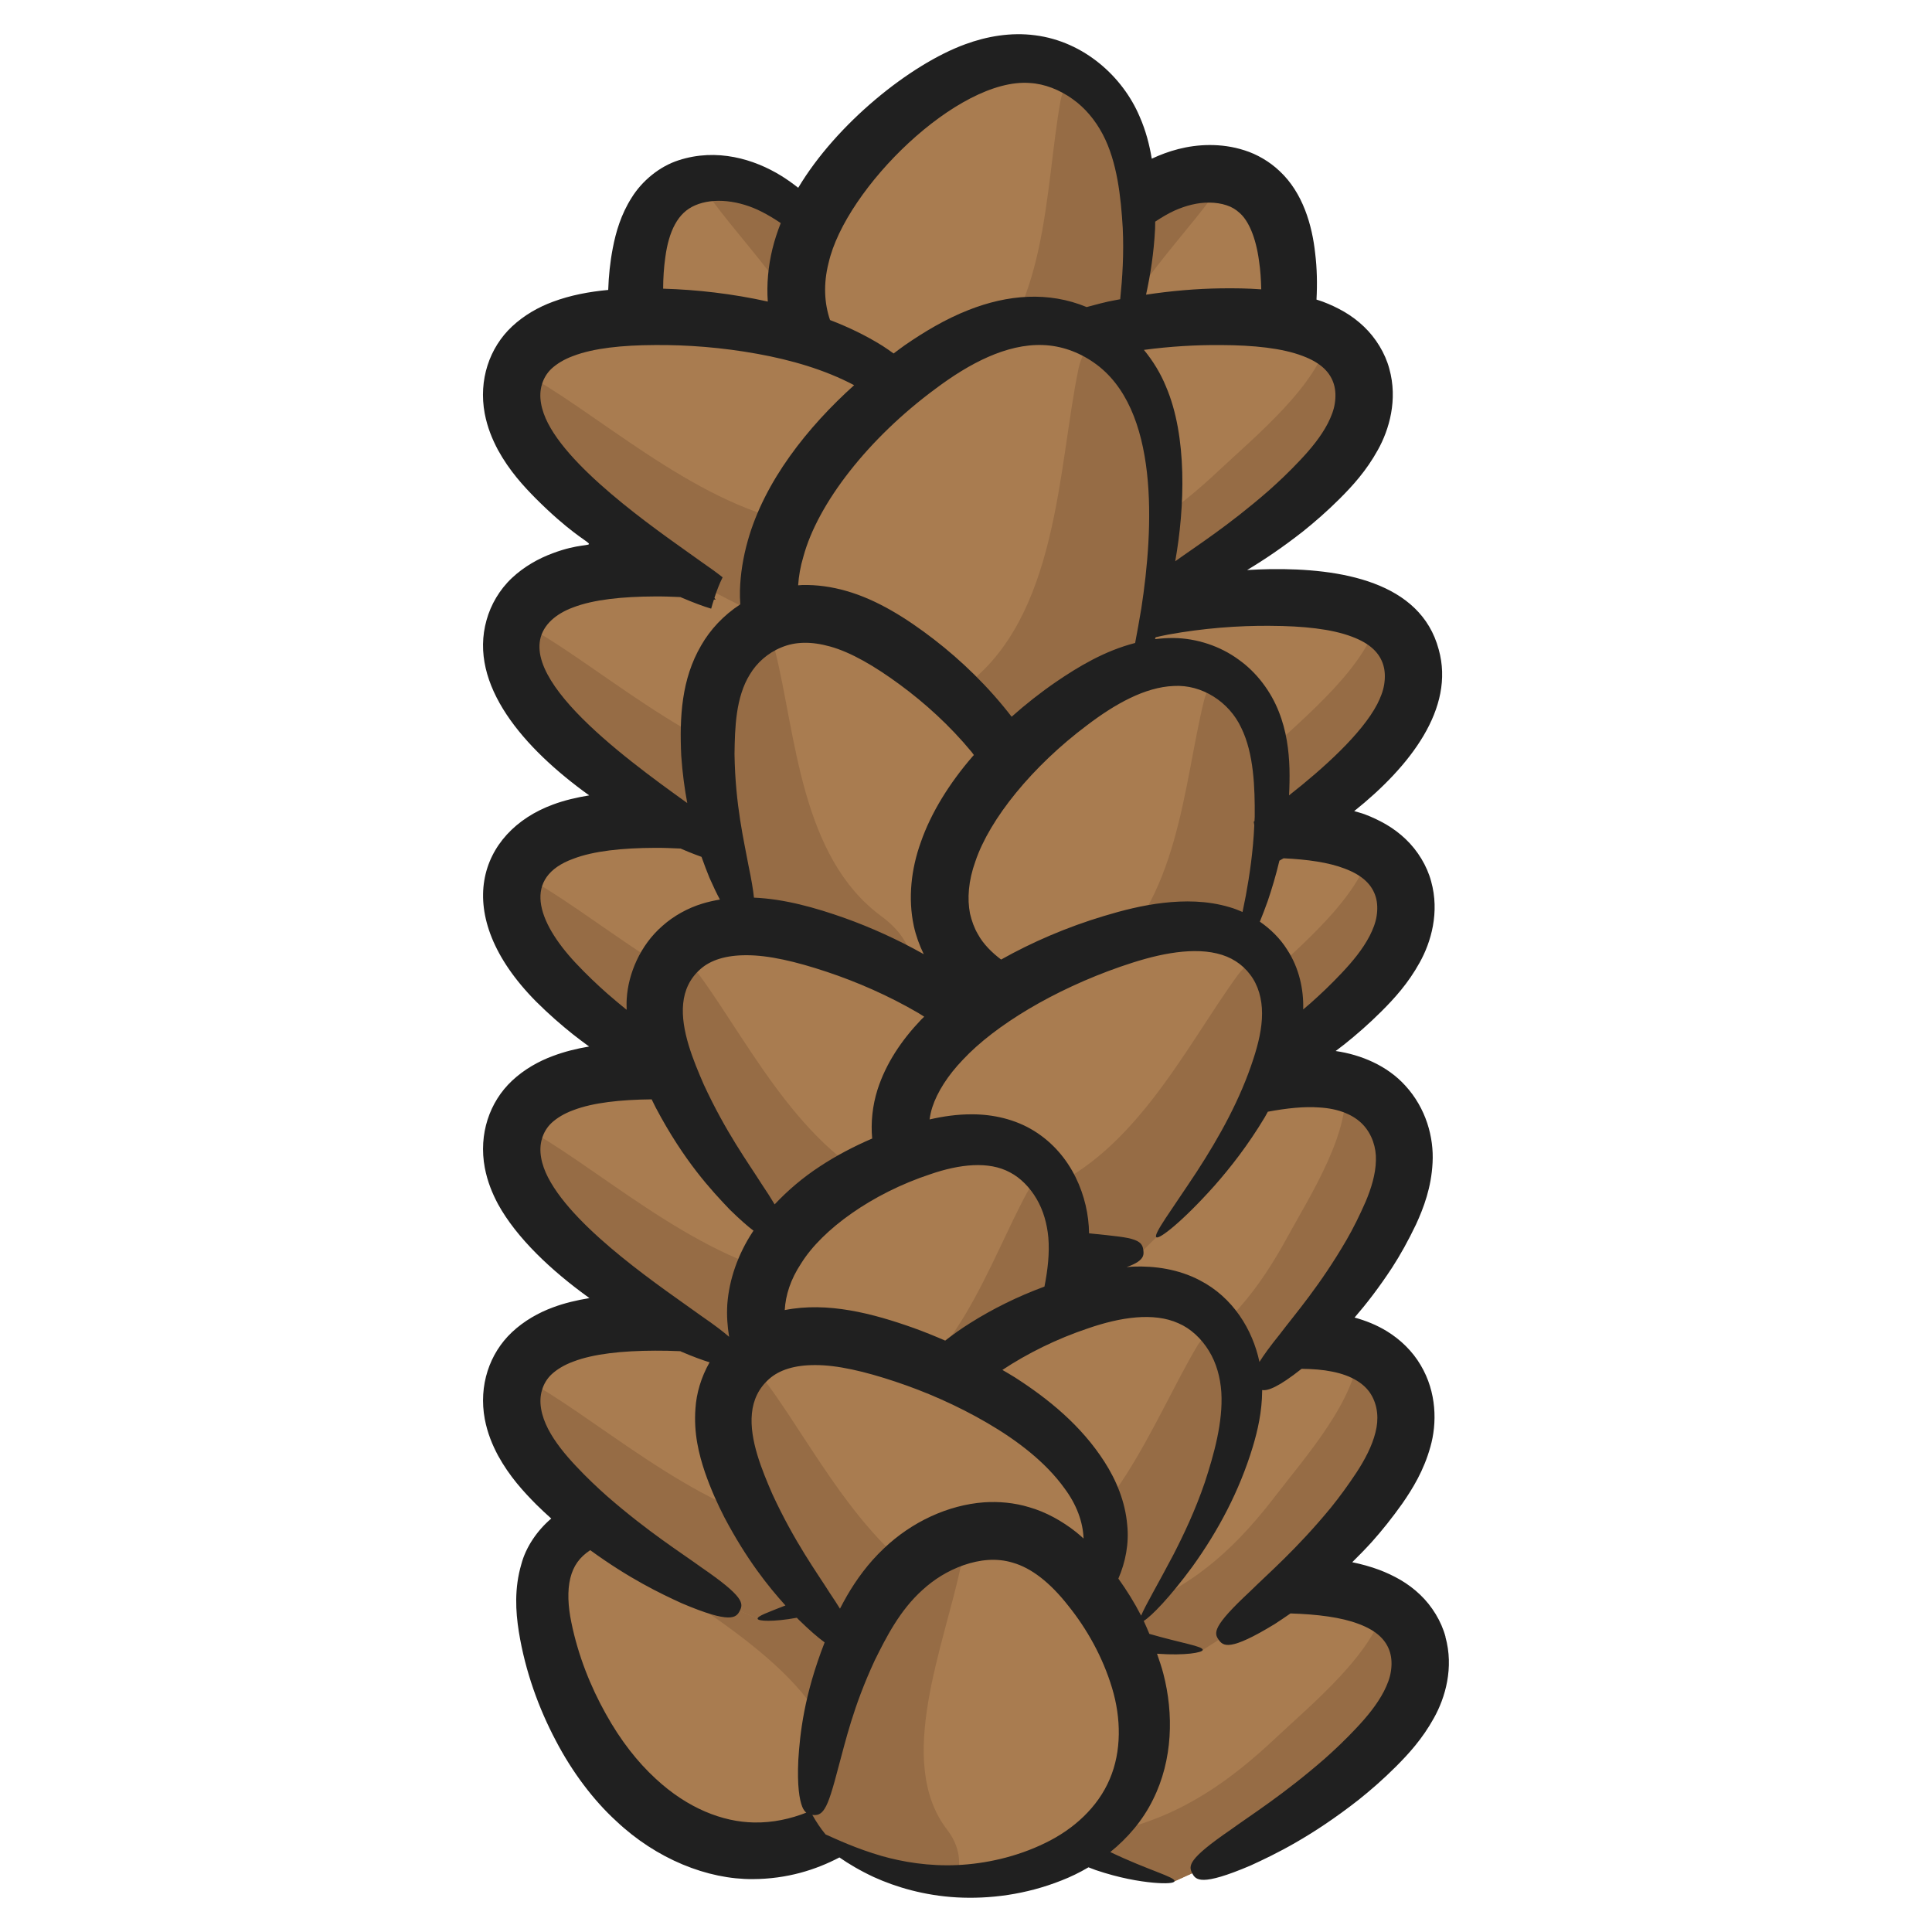 <svg id="Layer_1" enable-background="new 0 0 136 136" height="512" viewBox="0 0 136 136" width="512" xmlns="http://www.w3.org/2000/svg"><g><g><g><path d="m53.171 32.61c2.008.168 4.107-.329 5.823-1.273.195-.108.391-.224.575-.341 2.269-1.455 3.749-3.612 4.644-5.872l-.438-.868c-1.899-3.333-4.206-6.568-7.38-9.159-1.116-.916-2.368-1.763-3.849-2.223-.935-.299-1.966-.421-2.952-.3-.563.068-1.115.216-1.613.449-1.925.909-2.679 2.888-2.986 4.71-.4 2.318-.336 4.685.183 6.992.716 3.146 2.648 6.473 6.283 7.564.556.17 1.13.271 1.711.32z" fill="#a97c50"/></g><g><path d="m58.994 31.337c.195-.108.391-.224.575-.341 2.269-1.455 3.749-3.612 4.644-5.872l-.438-.868c-1.899-3.333-4.206-6.568-7.38-9.159-1.116-.916-2.368-1.763-3.849-2.223-.935-.299-1.966-.421-2.952-.3.03.542.201 1.069.557 1.559 2.967 4.033 8.422 9.184 7.846 14.176-.142 1.252.268 2.268.997 3.028z" fill="#966c45"/></g></g><g><g><path d="m82.327 32.317c-2.008.168-4.107-.329-5.823-1.273-.195-.108-.391-.224-.575-.341-2.269-1.455-3.749-3.612-4.644-5.872l.438-.868c1.899-3.333 4.206-6.568 7.38-9.159 1.116-.916 2.368-1.763 3.849-2.223.935-.299 1.966-.421 2.952-.3.563.068 1.115.216 1.613.449 1.925.909 2.679 2.888 2.986 4.71.4 2.318.336 4.685-.183 6.992-.716 3.146-2.648 6.473-6.283 7.564-.556.17-1.13.271-1.711.32z" fill="#a97c50"/></g><g><path d="m76.504 31.045c-.195-.108-.391-.224-.575-.341-2.269-1.455-3.749-3.612-4.644-5.872l.438-.868c1.899-3.333 4.206-6.568 7.38-9.159 1.116-.916 2.368-1.763 3.849-2.223.935-.299 1.966-.421 2.952-.3-.03.542-.201 1.069-.557 1.559-2.967 4.033-8.422 9.184-7.846 14.176.142 1.252-.268 2.268-.997 3.028z" fill="#966c45"/></g></g><g><g><path d="m58.811 26.7c1.867 1.766 4.507 2.987 7.216 3.484.308.056.626.105.933.144 3.794.466 7.506-.355 10.727-1.74l.443-1.159c1.483-4.624 2.452-9.482 1.88-14.438-.196-1.746-.6-3.539-1.634-5.154-.643-1.028-1.566-1.968-2.691-2.646-.641-.389-1.354-.693-2.098-.876-2.886-.698-5.677.539-7.855 1.988-2.779 1.836-5.137 4.089-6.971 6.652-2.493 3.5-3.937 8.145-1.362 12.074.39.604.87 1.159 1.41 1.669z" fill="#a97c50"/></g><g><path d="m66.027 30.185c.308.056.626.105.933.144 3.794.466 7.506-.355 10.727-1.74l.443-1.159c1.483-4.624 2.452-9.482 1.88-14.438-.196-1.746-.6-3.539-1.634-5.154-.643-1.028-1.566-1.968-2.691-2.646-.524.528-.89 1.155-1.03 1.896-1.115 6.13-.847 15.297-6.542 19.479-1.427 1.051-2.05 2.325-2.087 3.616z" fill="#966c45"/></g></g><g><g><path d="m99.709 118.789c-.521 1.593-1.629 2.997-2.884 4.269-3.511 3.617-8.091 6.415-12.897 8.805l-1.242.564c-2.403-.442-4.78-1.161-6.823-2.279-.961-.497-1.856-1.106-2.644-1.792-1.976-1.726-3.244-4.081-3.244-6.426 0-.608.08-1.216.267-1.814 1.201-3.905 5.968-6.327 10.641-7.466 3.405-.83 6.969-1.195 10.521-1.073 2.109.066 4.393.387 6.075 1.35.548.309 1.028.697 1.415 1.15 1.162 1.338 1.322 3.13.815 4.712z" fill="#a97c50"/></g><g><path d="m99.709 118.789c-.521 1.593-1.629 2.997-2.884 4.269-3.511 3.617-8.091 6.415-12.897 8.805l-1.242.564c-2.403-.442-4.78-1.161-6.823-2.279.721-.564 1.656-1.017 2.817-1.294 4.633-1.106 8.011-3.584 11.148-6.537 2.497-2.344 6.97-6.017 7.65-9.39.548.309 1.028.697 1.415 1.15 1.162 1.338 1.322 3.13.815 4.712z" fill="#966c45"/></g></g><g><g><path d="m54.972 130.128c2.486-.422 4.779-1.67 6.411-3.336.185-.19.367-.39.536-.588 2.065-2.451 2.864-5.5 2.914-8.489l-.919-.905c-3.788-3.41-8.02-6.575-13.002-8.698-1.753-.752-3.64-1.38-5.625-1.472-1.257-.069-2.55.106-3.678.557-.645.256-1.24.606-1.732 1.04-1.899 1.689-1.907 4.298-1.452 6.581.57 2.906 1.718 5.726 3.385 8.334 2.283 3.552 6.107 6.945 10.963 7.125.744.032 1.479-.025 2.198-.148z" fill="#a97c50"/></g><g><path d="m61.383 126.792c.185-.19.367-.39.536-.588 2.065-2.451 2.864-5.5 2.914-8.489l-.919-.905c-3.788-3.41-8.02-6.575-13.002-8.698-1.753-.752-3.64-1.38-5.625-1.472-1.257-.069-2.55.106-3.678.557.281.641.725 1.22 1.374 1.697 5.386 3.918 14.265 8.405 15.833 14.574.396 1.547 1.348 2.639 2.567 3.324z" fill="#966c45"/></g></g><g><g><path d="m98.929 100.483c-.216 1.64-1.047 3.171-2.048 4.589-2.79 4.025-6.789 7.379-11.089 10.358l-1.121.717c-2.457-.128-4.94-.532-7.167-1.373-1.043-.368-2.041-.854-2.947-1.43-2.276-1.45-3.97-3.614-4.41-5.931-.114-.601-.149-1.212-.076-1.826.455-4.012 4.709-7.018 9.111-8.745 3.208-1.258 6.661-2.077 10.192-2.414 2.096-.206 4.412-.183 6.254.551.599.235 1.146.556 1.614.954 1.399 1.173 1.893 2.922 1.688 4.55z" fill="#a97c50"/></g><g><path d="m98.929 100.483c-.216 1.64-1.047 3.171-2.048 4.589-2.79 4.025-6.789 7.379-11.089 10.358l-1.121.717c-2.457-.128-4.94-.532-7.167-1.373.607-.65 1.445-1.218 2.54-1.641 4.369-1.689 7.241-4.571 9.787-7.893 2.027-2.637 5.757-6.841 5.796-10.261.599.235 1.146.556 1.614.954 1.399 1.173 1.893 2.922 1.688 4.549z" fill="#966c45"/></g></g><g><g><path d="m66.028 103.456c0 2.102-1.015 4.214-2.657 5.873-.187.188-.387.376-.587.553-2.483 2.168-5.928 3.429-9.453 4.071l-1.255-.564c-4.793-2.389-9.386-5.188-12.898-8.805-1.242-1.272-2.363-2.677-2.87-4.269-.334-1.007-.387-2.091-.08-3.097.173-.575.467-1.128.881-1.615 1.615-1.881 4.699-2.411 7.49-2.5 3.551-.122 7.116.244 10.534 1.073 4.659 1.139 9.439 3.561 10.628 7.466.187.597.267 1.205.267 1.814z" fill="#a97c50"/></g><g><path d="m63.371 109.329c-.187.188-.387.376-.587.553-2.483 2.168-5.928 3.429-9.453 4.071l-1.255-.564c-4.793-2.389-9.386-5.188-12.898-8.805-1.242-1.272-2.363-2.677-2.87-4.269-.334-1.007-.387-2.091-.08-3.097.814.099 1.589.343 2.283.774 5.714 3.584 12.804 9.888 20.414 9.922 1.909.011 3.391.564 4.446 1.416z" fill="#966c45"/></g></g><g><g><path d="m98.851 81.246c.066 1.649-.495 3.261-1.244 4.783-2.075 4.311-5.461 8.1-9.209 11.553l-.987.841c-2.454.162-4.981.052-7.329-.519-1.095-.242-2.166-.606-3.162-1.07-2.5-1.169-4.548-3.113-5.378-5.354-.215-.581-.355-1.182-.387-1.799-.235-4.025 3.463-7.499 7.527-9.725 2.961-1.621 6.239-2.837 9.677-3.584 2.04-.449 4.336-.698 6.285-.187.633.163 1.23.416 1.761.755 1.585.997 2.373 2.671 2.448 4.306z" fill="#a97c50"/></g><g><path d="m98.851 81.246c.066 1.649-.495 3.261-1.244 4.783-2.075 4.311-5.461 8.1-9.209 11.553l-.987.841c-2.454.162-4.981.052-7.329-.519.489-.714 1.222-1.375 2.235-1.922 4.037-2.184 6.388-5.374 8.341-8.96 1.556-2.848 4.531-7.447 3.986-10.837.633.163 1.23.416 1.761.755 1.585.997 2.373 2.671 2.448 4.306z" fill="#966c45"/></g></g><g><g><path d="m66.026 85.759c0 2.102-1.015 4.214-2.657 5.873-.187.188-.387.376-.587.553-2.483 2.168-5.928 3.429-9.453 4.071l-1.255-.564c-4.793-2.389-9.386-5.188-12.898-8.805-1.242-1.272-2.363-2.677-2.87-4.269-.334-1.007-.387-2.091-.08-3.097.173-.575.467-1.128.881-1.615 1.615-1.881 4.699-2.411 7.49-2.5 3.551-.122 7.116.244 10.534 1.073 4.659 1.139 9.439 3.561 10.628 7.466.187.597.267 1.205.267 1.814z" fill="#a97c50"/></g><g><path d="m63.369 91.632c-.187.188-.387.376-.587.553-2.483 2.168-5.928 3.429-9.453 4.071l-1.255-.564c-4.793-2.389-9.386-5.188-12.898-8.805-1.242-1.272-2.363-2.677-2.87-4.269-.334-1.007-.387-2.091-.08-3.097.814.099 1.589.343 2.283.774 5.714 3.584 12.804 9.888 20.414 9.922 1.909.011 3.391.564 4.446 1.416z" fill="#966c45"/></g></g><g><g><path d="m98.698 65.607c-.521 1.593-1.629 2.997-2.884 4.269-3.511 3.617-8.091 6.415-12.897 8.805l-1.242.564c-2.403-.442-4.78-1.161-6.823-2.279-.961-.497-1.856-1.106-2.644-1.792-1.976-1.726-3.244-4.081-3.244-6.426 0-.608.08-1.216.267-1.814 1.201-3.905 5.968-6.327 10.641-7.466 3.405-.83 6.969-1.195 10.521-1.073 2.109.066 4.393.387 6.075 1.35.548.309 1.028.697 1.415 1.15 1.162 1.338 1.322 3.13.815 4.712z" fill="#a97c50"/></g><g><path d="m98.698 65.607c-.521 1.593-1.629 2.997-2.884 4.269-3.511 3.617-8.091 6.415-12.897 8.805l-1.242.564c-2.403-.442-4.78-1.161-6.823-2.279.721-.564 1.656-1.017 2.817-1.294 4.633-1.106 8.011-3.584 11.148-6.537 2.497-2.344 6.97-6.017 7.65-9.39.548.309 1.028.697 1.415 1.15 1.162 1.338 1.322 3.13.815 4.712z" fill="#966c45"/></g></g><g><g><path d="m66.024 68.062c0 2.102-1.015 4.214-2.657 5.873-.187.188-.387.376-.587.553-2.483 2.168-5.928 3.429-9.453 4.071l-1.255-.564c-4.793-2.389-9.386-5.188-12.898-8.805-1.242-1.272-2.363-2.677-2.87-4.269-.334-1.007-.387-2.091-.08-3.097.173-.575.467-1.128.881-1.615 1.615-1.881 4.699-2.411 7.49-2.5 3.551-.122 7.116.244 10.534 1.073 4.659 1.139 9.439 3.561 10.628 7.466.187.597.267 1.205.267 1.814z" fill="#a97c50"/></g><g><path d="m63.368 73.935c-.187.188-.387.376-.587.553-2.483 2.168-5.928 3.429-9.453 4.071l-1.255-.564c-4.793-2.389-9.386-5.188-12.898-8.805-1.242-1.272-2.363-2.677-2.87-4.269-.334-1.007-.387-2.091-.08-3.097.814.099 1.589.343 2.283.774 5.714 3.584 12.804 9.888 20.414 9.922 1.909.011 3.391.564 4.446 1.416z" fill="#966c45"/></g></g><g><g><path d="m99.233 49.293c-.521 1.593-1.629 2.997-2.884 4.269-3.511 3.617-8.091 6.415-12.897 8.805l-1.242.564c-2.403-.442-4.78-1.161-6.823-2.279-.961-.497-1.856-1.106-2.644-1.792-1.976-1.726-3.244-4.081-3.244-6.426 0-.608.08-1.216.267-1.814 1.201-3.905 5.968-6.327 10.641-7.466 3.405-.83 6.969-1.195 10.521-1.073 2.109.066 4.393.387 6.075 1.35.548.309 1.028.697 1.415 1.15 1.162 1.338 1.322 3.13.815 4.712z" fill="#a97c50"/></g><g><path d="m99.233 49.293c-.521 1.593-1.629 2.997-2.884 4.269-3.511 3.617-8.091 6.415-12.897 8.805l-1.242.564c-2.403-.442-4.78-1.161-6.823-2.279.721-.564 1.656-1.017 2.817-1.294 4.633-1.106 8.011-3.584 11.148-6.537 2.497-2.344 6.97-6.017 7.65-9.39.548.309 1.028.697 1.415 1.15 1.162 1.338 1.322 3.13.815 4.712z" fill="#966c45"/></g></g><g><g><path d="m66.023 50.365c0 2.102-1.015 4.214-2.657 5.873-.187.188-.387.376-.587.553-2.483 2.168-5.928 3.429-9.453 4.071l-1.255-.564c-4.793-2.389-9.386-5.188-12.898-8.805-1.242-1.272-2.363-2.677-2.87-4.269-.334-1.007-.387-2.091-.08-3.097.173-.575.467-1.128.881-1.615 1.615-1.881 4.699-2.411 7.49-2.5 3.551-.122 7.116.244 10.534 1.073 4.659 1.139 9.439 3.561 10.628 7.466.187.597.267 1.205.267 1.814z" fill="#a97c50"/></g><g><path d="m63.366 56.238c-.187.188-.387.376-.587.553-2.483 2.168-5.928 3.429-9.453 4.071l-1.255-.564c-4.793-2.389-9.386-5.188-12.898-8.805-1.242-1.272-2.363-2.677-2.87-4.269-.334-1.007-.387-2.091-.08-3.097.814.099 1.589.343 2.283.774 5.714 3.584 12.804 9.888 20.414 9.922 1.909.011 3.391.564 4.446 1.416z" fill="#966c45"/></g></g><g><g><path d="m95.754 29.527c-.521 1.593-1.629 2.997-2.884 4.269-3.511 3.617-8.091 6.415-12.897 8.805l-1.242.564c-2.403-.442-4.78-1.161-6.823-2.279-.961-.497-1.856-1.106-2.644-1.792-1.976-1.726-3.244-4.081-3.244-6.426 0-.608.08-1.216.267-1.814 1.201-3.905 5.968-6.327 10.641-7.466 3.405-.83 6.969-1.195 10.521-1.073 2.109.066 4.393.387 6.075 1.35.548.309 1.028.697 1.415 1.15 1.162 1.338 1.322 3.13.815 4.712z" fill="#a97c50"/></g><g><path d="m95.754 29.527c-.521 1.593-1.629 2.997-2.884 4.269-3.511 3.617-8.091 6.415-12.897 8.805l-1.242.564c-2.403-.442-4.78-1.161-6.823-2.279.721-.564 1.656-1.017 2.817-1.294 4.633-1.106 8.011-3.584 11.148-6.537 2.497-2.344 6.97-6.017 7.65-9.39.548.309 1.028.697 1.415 1.15 1.162 1.338 1.322 3.13.815 4.712z" fill="#966c45"/></g></g><g><g><path d="m66.021 32.668c0 2.102-1.015 4.214-2.657 5.873-.187.188-.387.376-.587.553-2.483 2.168-5.928 3.429-9.453 4.071l-1.255-.564c-4.793-2.389-9.386-5.188-12.898-8.805-1.242-1.272-2.363-2.677-2.87-4.269-.334-1.007-.387-2.091-.08-3.097.173-.575.467-1.128.881-1.615 1.615-1.881 4.699-2.411 7.49-2.5 3.551-.122 7.116.244 10.534 1.073 4.659 1.139 9.439 3.561 10.628 7.466.187.597.267 1.205.267 1.814z" fill="#a97c50"/></g><g><path d="m63.364 38.541c-.187.188-.387.376-.587.553-2.483 2.168-5.928 3.429-9.453 4.071l-1.255-.564c-4.793-2.389-9.386-5.188-12.898-8.805-1.242-1.272-2.363-2.677-2.87-4.269-.334-1.007-.387-2.091-.08-3.097.814.099 1.589.343 2.283.774 5.714 3.584 12.804 9.888 20.414 9.922 1.909.011 3.391.564 4.446 1.416z" fill="#966c45"/></g></g><g><g><path d="m57.126 48.696c2.099 1.985 5.103 3.331 8.207 3.848.353.058.717.108 1.07.147 4.354.459 8.649-.553 12.397-2.201l.543-1.335c1.838-5.322 3.091-10.903 2.574-16.565-.176-1.995-.59-4.04-1.734-5.868-.711-1.164-1.747-2.222-3.022-2.976-.727-.432-1.539-.767-2.39-.962-3.302-.743-6.55.728-9.098 2.429-3.251 2.157-6.029 4.781-8.213 7.751-2.969 4.056-4.763 9.401-1.911 13.849.432.684.969 1.309 1.576 1.884z" fill="#a97c50"/></g><g><path d="m65.333 52.544c.353.058.717.108 1.07.147 4.354.459 8.649-.553 12.397-2.201l.543-1.335c1.838-5.322 3.091-10.903 2.574-16.565-.176-1.995-.59-4.04-1.734-5.868-.711-1.164-1.747-2.222-3.022-2.976-.618.615-1.058 1.34-1.239 2.191-1.457 7.04-1.41 17.529-8.084 22.428-1.672 1.231-2.426 2.702-2.505 4.181z" fill="#966c45"/></g></g><g><g><path d="m70.938 65.025c-1.672 1.581-4.115 2.616-6.67 2.968-.291.04-.591.072-.882.095-3.592.275-7.187-.657-10.348-2.098l-.496-1.109c-1.705-4.414-2.934-9.026-2.699-13.663.078-1.634.351-3.303 1.236-4.778.55-.939 1.372-1.784 2.403-2.373.588-.338 1.249-.594 1.947-.734 2.711-.533 5.453.751 7.622 2.208 2.768 1.847 5.159 4.068 7.071 6.557 2.599 3.4 4.268 7.831 2.056 11.417-.335.551-.758 1.052-1.242 1.51z" fill="#a97c50"/></g><g><path d="m64.268 67.993c-.291.04-.591.072-.882.095-3.592.275-7.187-.657-10.348-2.098l-.496-1.109c-1.705-4.414-2.934-9.026-2.699-13.663.078-1.634.351-3.303 1.236-4.778.55-.939 1.372-1.784 2.403-2.373.533.519.922 1.125 1.102 1.828 1.448 5.815 1.767 14.427 7.465 18.607 1.427 1.05 2.103 2.275 2.219 3.492z" fill="#966c45"/></g></g><g><g><path d="m68.409 68.411c1.672 1.581 4.115 2.616 6.67 2.968.291.04.591.072.882.095 3.592.275 7.187-.657 10.348-2.098l.496-1.109c1.705-4.414 2.934-9.026 2.699-13.663-.078-1.634-.351-3.303-1.236-4.778-.55-.939-1.372-1.784-2.403-2.373-.588-.338-1.249-.594-1.947-.734-2.711-.533-5.453.751-7.622 2.208-2.768 1.847-5.159 4.068-7.071 6.557-2.599 3.4-4.268 7.831-2.056 11.417.335.551.758 1.052 1.242 1.51z" fill="#a97c50"/></g><g><path d="m75.079 71.379c.291.04.591.072.882.095 3.592.275 7.187-.657 10.348-2.098l.496-1.109c1.705-4.414 2.934-9.026 2.699-13.663-.078-1.634-.351-3.303-1.236-4.778-.55-.939-1.372-1.784-2.403-2.373-.533.519-.922 1.125-1.102 1.828-1.448 5.815-1.767 14.427-7.465 18.607-1.428 1.05-2.103 2.275-2.219 3.492z" fill="#966c45"/></g></g><g><g><path d="m72.361 82.135c-.938 1.953-2.823 3.605-5.089 4.644-.258.118-.528.231-.792.334-3.275 1.254-7.038 1.371-10.599.889l-.915-.908c-3.388-3.687-6.408-7.694-8.057-12.13-.586-1.562-1.002-3.211-.763-4.846.139-1.038.573-2.061 1.307-2.902.418-.481.938-.905 1.539-1.231 2.34-1.253 5.442-.802 8.075-.03 3.354.974 6.504 2.405 9.31 4.222 3.821 2.485 7.183 6.199 6.545 10.191-.093.612-.29 1.202-.561 1.767z" fill="#a97c50"/></g><g><path d="m67.273 86.779c-.258.118-.528.231-.792.334-3.275 1.254-7.038 1.371-10.599.889l-.915-.908c-3.388-3.687-6.408-7.694-8.057-12.13-.586-1.562-1.002-3.211-.763-4.846.139-1.038.573-2.061 1.307-2.902.712.342 1.323.805 1.776 1.418 3.711 5.08 7.487 13.108 14.544 15.469 1.769.594 2.9 1.562 3.5 2.676z" fill="#966c45"/></g></g><g><g><path d="m64.003 82.135c.938 1.953 2.823 3.605 5.089 4.644.258.118.528.231.792.334 3.275 1.254 7.038 1.371 10.599.889l.915-.908c3.388-3.687 6.408-7.694 8.057-12.13.586-1.562 1.002-3.211.763-4.846-.139-1.038-.573-2.061-1.307-2.902-.418-.481-.938-.905-1.539-1.231-2.34-1.253-5.442-.802-8.075-.03-3.354.974-6.504 2.405-9.31 4.222-3.821 2.485-7.183 6.199-6.545 10.191.093.612.29 1.202.561 1.767z" fill="#a97c50"/></g><g><path d="m69.092 86.779c.258.118.528.231.792.334 3.275 1.254 7.038 1.371 10.599.889l.915-.908c3.388-3.687 6.408-7.694 8.057-12.13.586-1.562 1.002-3.211.763-4.846-.139-1.038-.573-2.061-1.307-2.902-.712.342-1.323.805-1.776 1.418-3.711 5.08-7.487 13.108-14.544 15.469-1.769.594-2.9 1.562-3.5 2.676z" fill="#966c45"/></g></g><g><g><path d="m54.022 96.064c.975 2.031 2.723 3.819 4.735 5.013.229.135.468.267.701.388 2.885 1.476 6.077 1.835 9.042 1.576l.688-.858c2.519-3.504 4.697-7.353 5.677-11.723.35-1.538.547-3.175.192-4.841-.214-1.056-.677-2.117-1.376-3.012-.398-.513-.877-.974-1.416-1.341-2.095-1.414-4.675-1.158-6.828-.548-2.744.768-5.273 2.01-7.474 3.663-2.998 2.262-5.492 5.794-4.58 9.864.136.624.357 1.231.639 1.819z" fill="#a97c50"/></g><g><path d="m58.757 101.077c.229.135.468.267.701.388 2.885 1.476 6.077 1.835 9.042 1.576l.688-.858c2.519-3.504 4.697-7.353 5.677-11.723.35-1.538.547-3.175.192-4.841-.214-1.056-.677-2.117-1.376-3.012-.57.299-1.043.727-1.369 1.317-2.662 4.888-5.103 12.747-10.847 14.676-1.44.486-2.305 1.39-2.708 2.476z" fill="#966c45"/></g></g><g><g><path d="m63.57 108.015c1.024 2.134 2.915 3.995 5.117 5.22.251.139.512.274.768.397 3.164 1.507 6.702 1.824 10.006 1.49l.79-.923c2.903-3.766 5.437-7.891 6.654-12.545.434-1.638.701-3.378.355-5.137-.207-1.115-.69-2.231-1.441-3.166-.427-.535-.947-1.015-1.535-1.393-2.287-1.458-5.163-1.134-7.575-.444-3.073.87-5.92 2.237-8.417 4.035-3.399 2.459-6.275 6.254-5.381 10.551.133.659.361 1.298.657 1.916z" fill="#a97c50"/></g><g><path d="m68.687 113.235c.251.139.512.274.768.397 3.164 1.507 6.702 1.824 10.006 1.49l.79-.923c2.903-3.766 5.437-7.891 6.654-12.545.434-1.638.701-3.378.355-5.137-.207-1.115-.69-2.231-1.441-3.166-.643.329-1.181.792-1.56 1.424-3.103 5.236-6.047 13.618-12.489 15.78-1.615.545-2.603 1.521-3.083 2.68z" fill="#966c45"/></g></g><g><g><path d="m77.197 110.986c-.938 1.953-2.823 3.605-5.089 4.644-.258.118-.528.231-.792.334-3.275 1.254-7.038 1.371-10.599.889l-.915-.908c-3.388-3.687-6.408-7.694-8.057-12.13-.586-1.562-1.002-3.211-.763-4.846.139-1.038.573-2.061 1.307-2.902.418-.481.938-.905 1.539-1.231 2.34-1.253 5.442-.802 8.075-.03 3.354.974 6.504 2.405 9.31 4.222 3.821 2.485 7.183 6.199 6.545 10.191-.093.612-.29 1.202-.561 1.767z" fill="#a97c50"/></g><g><path d="m72.109 115.631c-.258.118-.528.231-.792.334-3.275 1.254-7.038 1.371-10.599.889l-.915-.908c-3.388-3.687-6.408-7.694-8.057-12.13-.586-1.562-1.002-3.211-.763-4.846.139-1.038.573-2.061 1.307-2.902.712.342 1.323.805 1.776 1.418 3.711 5.08 7.487 13.108 14.544 15.469 1.769.594 2.9 1.562 3.5 2.676z" fill="#966c45"/></g></g><g><g><path d="m75.103 130.592c-2.335 1.253-5.179 1.876-7.828 1.836-.301-.005-.608-.018-.902-.039-3.627-.265-6.717-1.674-9.159-3.502l.011-1.123c.302-4.431 1.158-8.981 3.453-13.34.804-1.537 1.814-3.078 3.334-4.346.955-.81 2.132-1.49 3.401-1.897.724-.234 1.483-.38 2.226-.41 2.882-.108 4.984 1.51 6.452 3.207 1.877 2.155 3.221 4.609 3.976 7.247 1.021 3.602.675 8.044-3.079 11.118-.572.473-1.208.886-1.884 1.249z" fill="#a97c50"/></g><g><path d="m67.276 132.427c-.301-.005-.608-.018-.902-.039-3.627-.265-6.717-1.674-9.159-3.502l.011-1.123c.302-4.431 1.158-8.981 3.453-13.34.804-1.537 1.814-3.078 3.334-4.346.955-.81 2.132-1.49 3.401-1.897.289.57.399 1.201.26 1.893-1.178 5.721-4.702 13.928-1.006 18.721.925 1.204 1.037 2.463.609 3.633z" fill="#966c45"/></g><path d="m101.754 115.22c-.289-1.087-.951-2.169-1.786-2.963-.423-.407-.895-.756-1.392-1.047-.481-.278-.985-.514-1.493-.705-.612-.229-1.248-.4-1.894-.535.443-.437.896-.898 1.368-1.415.712-.795 1.437-1.7 2.163-2.723.731-1.058 1.508-2.319 1.969-3.981.473-1.648.457-3.848-.688-5.762-.567-.966-1.407-1.784-2.361-2.372-.733-.451-1.507-.755-2.286-.97.824-.952 1.711-2.095 2.639-3.511.584-.901 1.136-1.896 1.688-3.049.54-1.178 1.076-2.598 1.163-4.344.097-1.772-.454-3.83-1.928-5.431-1.266-1.395-3.102-2.169-4.895-2.427.208-.157.416-.313.63-.481.831-.664 1.712-1.431 2.596-2.312.893-.892 1.878-1.963 2.688-3.434.799-1.428 1.418-3.537.807-5.72-.289-1.087-.951-2.169-1.786-2.963-.423-.407-.895-.756-1.392-1.047-.481-.278-.986-.514-1.493-.705-.242-.091-.496-.15-.744-.226 3.927-3.138 7.109-7.231 5.95-11.374-1.272-4.789-6.931-5.729-11.868-5.659-.531.007-1.074.033-1.619.063 1.155-.692 2.455-1.56 3.917-2.705.831-.664 1.712-1.431 2.596-2.312.893-.892 1.878-1.963 2.688-3.434.799-1.428 1.418-3.537.807-5.72-.289-1.087-.951-2.169-1.786-2.963-.423-.407-.895-.756-1.392-1.047-.481-.278-.985-.514-1.493-.705-.149-.056-.303-.101-.454-.151.06-1.109.036-2.2-.091-3.238-.211-1.991-.868-4.281-2.501-5.803-.714-.681-1.608-1.193-2.463-1.462-.858-.279-1.689-.378-2.477-.377-1.561.007-2.925.428-4.064.962-.161-.971-.417-1.976-.855-2.967-1.171-2.775-3.889-5.278-7.358-5.721-1.705-.226-3.41.078-4.898.625-3.9 1.415-9.085 5.604-11.776 10.11-.376-.292-.769-.58-1.2-.845-1.902-1.173-4.525-1.965-7.214-1.093-1.365.437-2.591 1.467-3.314 2.638-.742 1.167-1.109 2.408-1.326 3.552-.191.983-.289 1.968-.322 2.939-1.349.126-2.664.373-3.898.835-1.012.373-2.02.94-2.878 1.743-1.588 1.493-2.357 3.758-1.917 6.122.193.999.53 1.804.932 2.564.813 1.479 1.793 2.539 2.681 3.436 4.644 4.632 4.842 2.458 1.183 3.833-1.012.373-2.02.94-2.878 1.742-.877.824-1.488 1.881-1.788 2.964-1.288 4.557 2.622 9.038 7.225 12.342-.877.146-1.738.341-2.557.648-5.202 1.916-7.277 7.71-1.181 13.864.891.888 1.769 1.65 2.601 2.314.388.304.763.585 1.13.853-.876.146-1.73.358-2.548.666-1.012.373-2.02.94-2.878 1.743-1.588 1.493-2.357 3.758-1.917 6.123.193.999.53 1.804.932 2.563 1.31 2.381 3.744 4.68 6.436 6.614-.883.146-1.748.345-2.573.655-1.012.373-2.02.94-2.878 1.742-1.588 1.493-2.357 3.758-1.917 6.123.193.999.53 1.804.933 2.563.813 1.479 1.793 2.539 2.681 3.436.358.357.712.681 1.064.999-.986.838-1.786 2.005-2.106 3.219-.495 1.688-.404 3.302-.176 4.745.455 2.811 1.41 5.412 2.6 7.663 1.164 2.237 2.677 4.224 4.248 5.66 2.836 2.683 6.441 4.122 9.628 4.094 2.417-.01 4.438-.657 6.093-1.525.644.447 1.438.924 2.43 1.386 1.545.702 3.535 1.296 5.831 1.427 2.293.123 4.845-.188 7.374-1.193.635-.247 1.274-.556 1.897-.924.174.066.353.138.52.197 1.666.563 3.052.791 4.011.882.961.087 1.501.035 1.526-.101.067-.296-1.824-.76-4.522-2.053 1.215-.983 2.287-2.218 3.014-3.707 1.394-2.798 1.448-6.04.726-8.831-.125-.487-.289-.954-.45-1.423 2.03.146 3.212-.088 3.217-.267.023-.264-1.465-.468-3.757-1.131-.131-.305-.253-.615-.397-.91.545-.339 1.828-1.643 3.427-3.822 1.835-2.549 3.308-5.335 4.24-8.401.359-1.184.657-2.506.67-3.947.001-.026-.003-.054-.003-.081.417.063 1.159-.217 2.779-1.497.787.008 1.515.065 2.15.196 1.399.275 2.298.87 2.745 1.618.466.779.551 1.722.304 2.667-.24.97-.755 1.929-1.33 2.812-.604.913-1.204 1.733-1.797 2.467-2.406 2.927-4.435 4.66-5.711 5.92-2.64 2.458-2.538 2.916-2.2 3.391.312.44.747.854 3.965-1.116.329-.215.699-.462 1.093-.735 1.901.059 3.573.27 4.798.738 1.33.494 1.962 1.187 2.206 2.001.124.415.136.888.061 1.352-.068.454-.248.919-.49 1.395-.488.938-1.2 1.799-1.951 2.594-.763.813-1.505 1.515-2.222 2.151-2.891 2.518-5.166 3.946-6.631 5.007-2.997 2.057-2.958 2.528-2.693 3.046.246.483.617.948 4.102-.535 1.719-.786 4.275-2.011 7.632-4.642.831-.664 1.712-1.43 2.596-2.312.893-.892 1.878-1.963 2.688-3.434.799-1.428 1.418-3.537.807-5.72zm-4.911-52.084c.124.415.136.888.061 1.352-.068.454-.248.919-.49 1.395-.488.938-1.2 1.799-1.951 2.594-.763.813-1.505 1.515-2.222 2.151-.172.15-.337.288-.505.43.041-1.387-.279-2.919-1.135-4.219-.483-.769-1.153-1.434-1.916-1.96.179-.44.361-.909.548-1.435.291-.85.579-1.811.829-2.859.096-.053.196-.112.293-.167 1.686.08 3.169.291 4.281.717 1.33.494 1.962 1.187 2.206 2.001zm-7.416-19.081c2.304.008 4.316.219 5.744.765 1.33.494 1.962 1.187 2.206 2.001.124.415.136.888.061 1.352-.068.454-.248.919-.49 1.395-1.085 2.085-3.793 4.526-6.208 6.421.033-.613.045-1.241.03-1.886-.038-1.258-.204-2.646-.76-4.03-.536-1.359-1.51-2.714-2.816-3.639-1.282-.945-2.942-1.504-4.585-1.522-.446-.003-.88.028-1.305.079.016-.046.031-.086.047-.133.286-.062.572-.131.86-.184 2.486-.452 4.939-.64 7.216-.62zm-1.133 14.034c-.08 1.836-.332 3.52-.594 4.945-.081.413-.158.795-.234 1.163-.295-.13-.594-.247-.899-.334-1.606-.479-3.198-.473-4.674-.307-1.479.169-2.886.533-4.181.923-2.616.786-5.072 1.848-7.24 3.067-.627-.472-1.26-1.089-1.633-1.784-.264-.446-.431-.926-.556-1.448-.207-1.05-.115-2.317.378-3.68 1.005-2.987 4.002-6.691 7.871-9.59 1.929-1.466 4.052-2.676 6.086-2.756 1.977-.12 3.904 1.111 4.757 2.943.892 1.818.964 4.229.949 6.268-.002.104-.012.201-.015.303-.018.013-.037.027-.055.039.017.082.026.166.041.248zm-14.77 32.477c-1.892.698-3.662 1.577-5.239 2.574-.613.382-1.194.797-1.749 1.23-.739-.321-1.477-.622-2.204-.883-2.9-1.033-6.069-1.865-9.091-1.266.06-1.044.4-2.15 1.161-3.295 1.482-2.382 4.971-4.912 9.095-6.271 2.04-.704 4.106-.94 5.6-.126.741.381 1.412 1.072 1.876 1.872.469.798.732 1.732.822 2.698.098 1.123-.044 2.31-.271 3.466zm2.227 17.282c-1.001-.792-2.137-1.417-3.302-1.75-1.06-.322-2.144-.412-3.172-.345-2.554.188-5.108 1.385-7.054 3.243-1.13 1.064-1.955 2.229-2.59 3.317-.183.317-.347.624-.504.926-.194-.312-.42-.661-.688-1.059-.943-1.496-2.507-3.621-4.066-6.994-.721-1.664-1.631-3.83-1.446-5.688.09-.943.474-1.779 1.217-2.431.718-.636 1.795-.978 3.231-.974 1.562-.008 3.5.448 5.65 1.164 2.117.705 4.33 1.662 6.462 2.905 2.099 1.222 4.123 2.758 5.458 4.626.825 1.11 1.287 2.325 1.329 3.513-.172-.154-.343-.31-.525-.453zm-10.922-36.056c-1.351 1.416-2.462 3.053-3.058 4.912-.357 1.13-.478 2.313-.375 3.441-1.314.565-2.557 1.221-3.677 1.96-1.197.78-2.269 1.696-3.189 2.676-.236-.401-.539-.877-.927-1.452-.943-1.496-2.507-3.621-4.066-6.994-.721-1.664-1.631-3.83-1.446-5.688.09-.943.474-1.779 1.217-2.431.718-.636 1.795-.978 3.231-.974 1.562-.008 3.5.448 5.65 1.164 2.117.705 4.33 1.662 6.462 2.905.138.081.271.174.408.257-.074.075-.16.147-.232.224zm-.508-6.629c.156.709.4 1.382.706 2.005-1.838-1.036-3.712-1.879-5.531-2.531-2.131-.759-4.305-1.36-6.422-1.449-.055-.543-.175-1.266-.383-2.253-.308-1.708-.931-4.222-.986-7.857.026-1.811.075-3.994 1.088-5.615.48-.798 1.24-1.494 2.217-1.893.964-.403 2.088-.434 3.423-.061 1.46.404 3.127 1.371 4.917 2.688 1.756 1.292 3.505 2.873 5.037 4.726.06.072.11.152.168.226-.027.031-.058.061-.085.092-1.636 1.887-2.937 3.982-3.653 6.052-.676 1.874-.906 3.943-.495 5.87zm16.991-49.104c.008-.148.002-.306.007-.456.445-.295.902-.571 1.384-.789.761-.335 1.595-.564 2.435-.552.418.004.841.064 1.208.189.373.121.653.297.937.557.611.547 1.125 1.707 1.346 3.372.097.638.139 1.307.154 1.988-.942-.069-1.897-.083-2.851-.069-1.686.023-3.457.173-5.257.444.304-1.385.554-2.955.638-4.685zm4.637 8.231c2.304.008 4.316.219 5.744.765 1.33.494 1.962 1.187 2.206 2.001.124.415.136.888.061 1.352-.068.454-.248.919-.49 1.396-.488.938-1.2 1.799-1.952 2.594-.763.813-1.505 1.515-2.222 2.15-2.851 2.484-5.1 3.905-6.567 4.961.675-3.795.862-8.789-.658-12.313-.368-.904-.896-1.774-1.547-2.566 1.867-.249 3.697-.355 5.424-.339zm-5.609 18.547c-.148.894-.297 1.7-.434 2.425-2.133.546-3.983 1.657-5.558 2.732-1.113.764-2.161 1.591-3.135 2.459-1.647-2.135-3.541-3.958-5.46-5.44-1.923-1.481-4.002-2.799-6.196-3.419-.995-.285-2.043-.439-3.091-.412-.094.002-.188.015-.282.02.044-.644.156-1.314.367-2.012 1.012-3.758 4.588-8.35 9.315-11.833 2.346-1.759 4.982-3.166 7.549-3.068 1.256.042 2.492.477 3.557 1.215 4.686 3.212 4.235 11.716 3.368 17.333zm-22.013-24.328c1.191-5.254 9.128-13.063 14.172-12.666 1.04.061 2.089.477 2.986 1.116.905.638 1.61 1.496 2.137 2.487 1.033 1.959 1.282 4.451 1.412 6.604.087 1.833-.024 3.522-.179 5.014-.812.161-.672.096-2.361.551-2.686-1.115-5.558-.879-8.307.205-1.659.648-3.16 1.562-4.491 2.478-.273.187-.526.391-.792.584-.255-.183-.511-.365-.773-.532-1.184-.742-2.432-1.335-3.702-1.822-.396-1.165-.482-2.515-.103-4.018zm-11.49-.416c.116-.876.336-1.679.683-2.309.346-.629.798-1.064 1.418-1.332 1.326-.572 3.137-.331 4.65.438.469.234.926.513 1.373.813-.242.612-.442 1.225-.59 1.834-.295 1.214-.409 2.473-.323 3.691-2.516-.558-5.011-.839-7.367-.907.003-.731.048-1.476.155-2.229zm-7.997 25.543c.364-.33.867-.647 1.518-.883 1.425-.546 3.438-.758 5.74-.767.586-.005 1.191.016 1.8.044.022.01.048.022.071.033.881.375 1.562.626 2.094.783.052-.219.128-.43.194-.644.041.004.082.005.123.01-.032-.04-.057-.084-.089-.124.161-.497.345-.984.577-1.449-.385-.305-.869-.66-1.49-1.086-2.298-1.664-8.89-6.057-10.798-9.748-.483-.933-.689-1.908-.432-2.742.121-.418.35-.808.691-1.124.364-.33.867-.647 1.518-.883 1.425-.546 3.438-.758 5.74-.767 2.276-.02 4.729.168 7.216.619 2.373.429 4.738 1.109 6.813 2.207-3.262 2.933-6.314 6.754-7.49 10.96-.323 1.147-.515 2.32-.549 3.488-.008.329.003.656.024.981-1.185.769-2.124 1.79-2.752 2.888-1.386 2.367-1.531 5.039-1.404 7.767.087 1.248.239 2.342.423 3.33-4.501-3.23-13.167-9.53-9.538-12.893zm1.692 24.161c-2.779-2.968-3.748-6.049-.173-7.347 1.425-.547 3.438-.758 5.74-.767.588-.005 1.2.022 1.81.049.196.092.887.376 1.473.585.194.552.385 1.037.556 1.464.275.626.52 1.132.74 1.542-.416.071-.832.161-1.241.288-1.022.309-2.02.865-2.797 1.559-1.594 1.38-2.412 3.392-2.521 5.118-.021.276-.01.534-.007.796-.438-.356-.889-.73-1.362-1.142-.716-.634-1.462-1.339-2.217-2.145zm-1.947 15.099c-.483-.933-.689-1.908-.432-2.742.121-.418.35-.808.691-1.124.364-.33.867-.647 1.518-.883 1.375-.527 3.307-.738 5.51-.76.096.197.192.394.29.584 1.991 3.768 3.921 5.826 5.21 7.177.689.675 1.233 1.152 1.671 1.487-.016.025-.039.049-.055.074-1.026 1.556-1.662 3.344-1.79 5.103-.05.791.007 1.559.128 2.292-.428-.375-1.047-.846-1.942-1.46-2.544-1.843-8.871-6.02-10.798-9.748zm7.56 42.303c-1.245-1.147-2.449-2.654-3.513-4.579-1.058-1.892-1.939-4.085-2.413-6.42-.232-1.115-.292-2.22-.071-3.113.211-.851.643-1.466 1.401-1.965 2.77 2.014 4.92 3.04 6.426 3.73 3.483 1.484 3.854 1.02 4.101.538.265-.518.306-.99-2.691-3.048-1.465-1.062-3.74-2.489-6.632-5.005-.716-.634-1.462-1.339-2.217-2.145-.747-.798-1.467-1.666-1.949-2.598-.483-.933-.689-1.908-.432-2.743.121-.418.35-.808.691-1.124.364-.33.867-.647 1.518-.883 1.425-.546 3.438-.758 5.74-.766.583-.005 1.181.011 1.786.037.028.013.057.027.084.04.826.352 1.461.584 1.977.743-.6 1.05-.929 2.197-.995 3.241-.135 1.761.248 3.246.659 4.474.423 1.223.893 2.255 1.383 3.21 1.564 2.959 3.085 4.855 4.292 6.191-1.242.491-2.0.751-1.958.94.025.16 1.05.238 2.762-.075.037.039.078.083.114.121.783.767 1.378 1.277 1.842 1.614-1.465 3.745-1.739 6.47-1.853 8.264-.088 1.848.079 2.807.278 3.312.085.207.181.326.283.409-1.094.429-2.34.719-3.693.691-2.194-.039-4.666-.992-6.919-3.09zm31.971.042c-.832 1.973-2.536 3.53-4.549 4.498-2.006.982-4.205 1.458-6.187 1.55-1.996.089-3.819-.216-5.306-.637-1.82-.53-3.151-1.164-3.96-1.521-.355-.427-.659-.891-.93-1.373.014.001.028.004.042.005.28.02.551 0.0.829-.452.285-.45.555-1.34.989-3.006.457-1.652 1.001-4.13 2.53-7.42.807-1.631 1.768-3.531 3.361-4.961.808-.739 1.762-1.346 2.892-1.745 1.14-.395 2.325-.525 3.467-.175 1.277.359 2.614 1.372 3.925 3.053 1.297 1.616 2.409 3.591 3.066 5.776.635 2.104.676 4.449-.169 6.408zm6.697-20.895c-.669 1.963-1.485 3.68-2.218 5.105-1.098 2.091-1.974 3.568-2.267 4.28-.478-.932-1.021-1.797-1.602-2.608.501-1.148.763-2.485.623-3.78-.139-1.632-.769-3.146-1.592-4.428-1.655-2.586-3.978-4.456-6.313-5.956-.291-.186-.588-.35-.882-.525 1.747-1.156 3.81-2.185 6.042-2.931 2.248-.776 4.604-1.147 6.353-.353.855.364 1.617 1.078 2.138 1.933.53.853.808 1.868.88 2.921.127 2.098-.527 4.4-1.162 6.342zm3.845-8.474c-.481-2.272-1.861-4.544-4.206-5.75-1.496-.784-3.167-1.018-4.684-.961-.157.005-.311.025-.466.036.333-.116.575-.234.751-.342.471-.304.467-.574.43-.853s-.113-.539-.616-.722c-.502-.196-1.437-.281-3.153-.457-.016-.002-.034-.004-.05-.006-.033-2.573-1.207-5.553-3.86-7.202-1.338-.836-2.921-1.174-4.36-1.174-1.051-.008-2.065.145-3.007.361.04-.285.101-.574.195-.868.353-1.075 1.094-2.238 2.151-3.338 2.273-2.433 6.412-4.919 11.079-6.544 1.191-.411 2.351-.757 3.518-.947 1.158-.191 2.304-.224 3.282.012.972.227 1.773.73 2.344 1.493.568.743.834 1.7.835 2.729.002 1.03-.256 2.119-.606 3.188-.912 2.827-2.375 5.473-4.008 7.983-1.798 2.732-3.053 4.381-2.829 4.583.192.176 1.837-1.099 4.09-3.622 1.118-1.267 2.373-2.867 3.545-4.824.074-.124.142-.262.215-.389 1.344-.251 2.569-.377 3.604-.3 1.431.078 2.464.544 3.095 1.212.638.681.942 1.617.909 2.524-.02.961-.327 1.963-.729 2.909-.423.967-.879 1.887-1.343 2.687-1.883 3.235-3.631 5.226-4.703 6.644-.684.848-1.125 1.459-1.423 1.938z" fill="#202020"/></g></g></svg>
